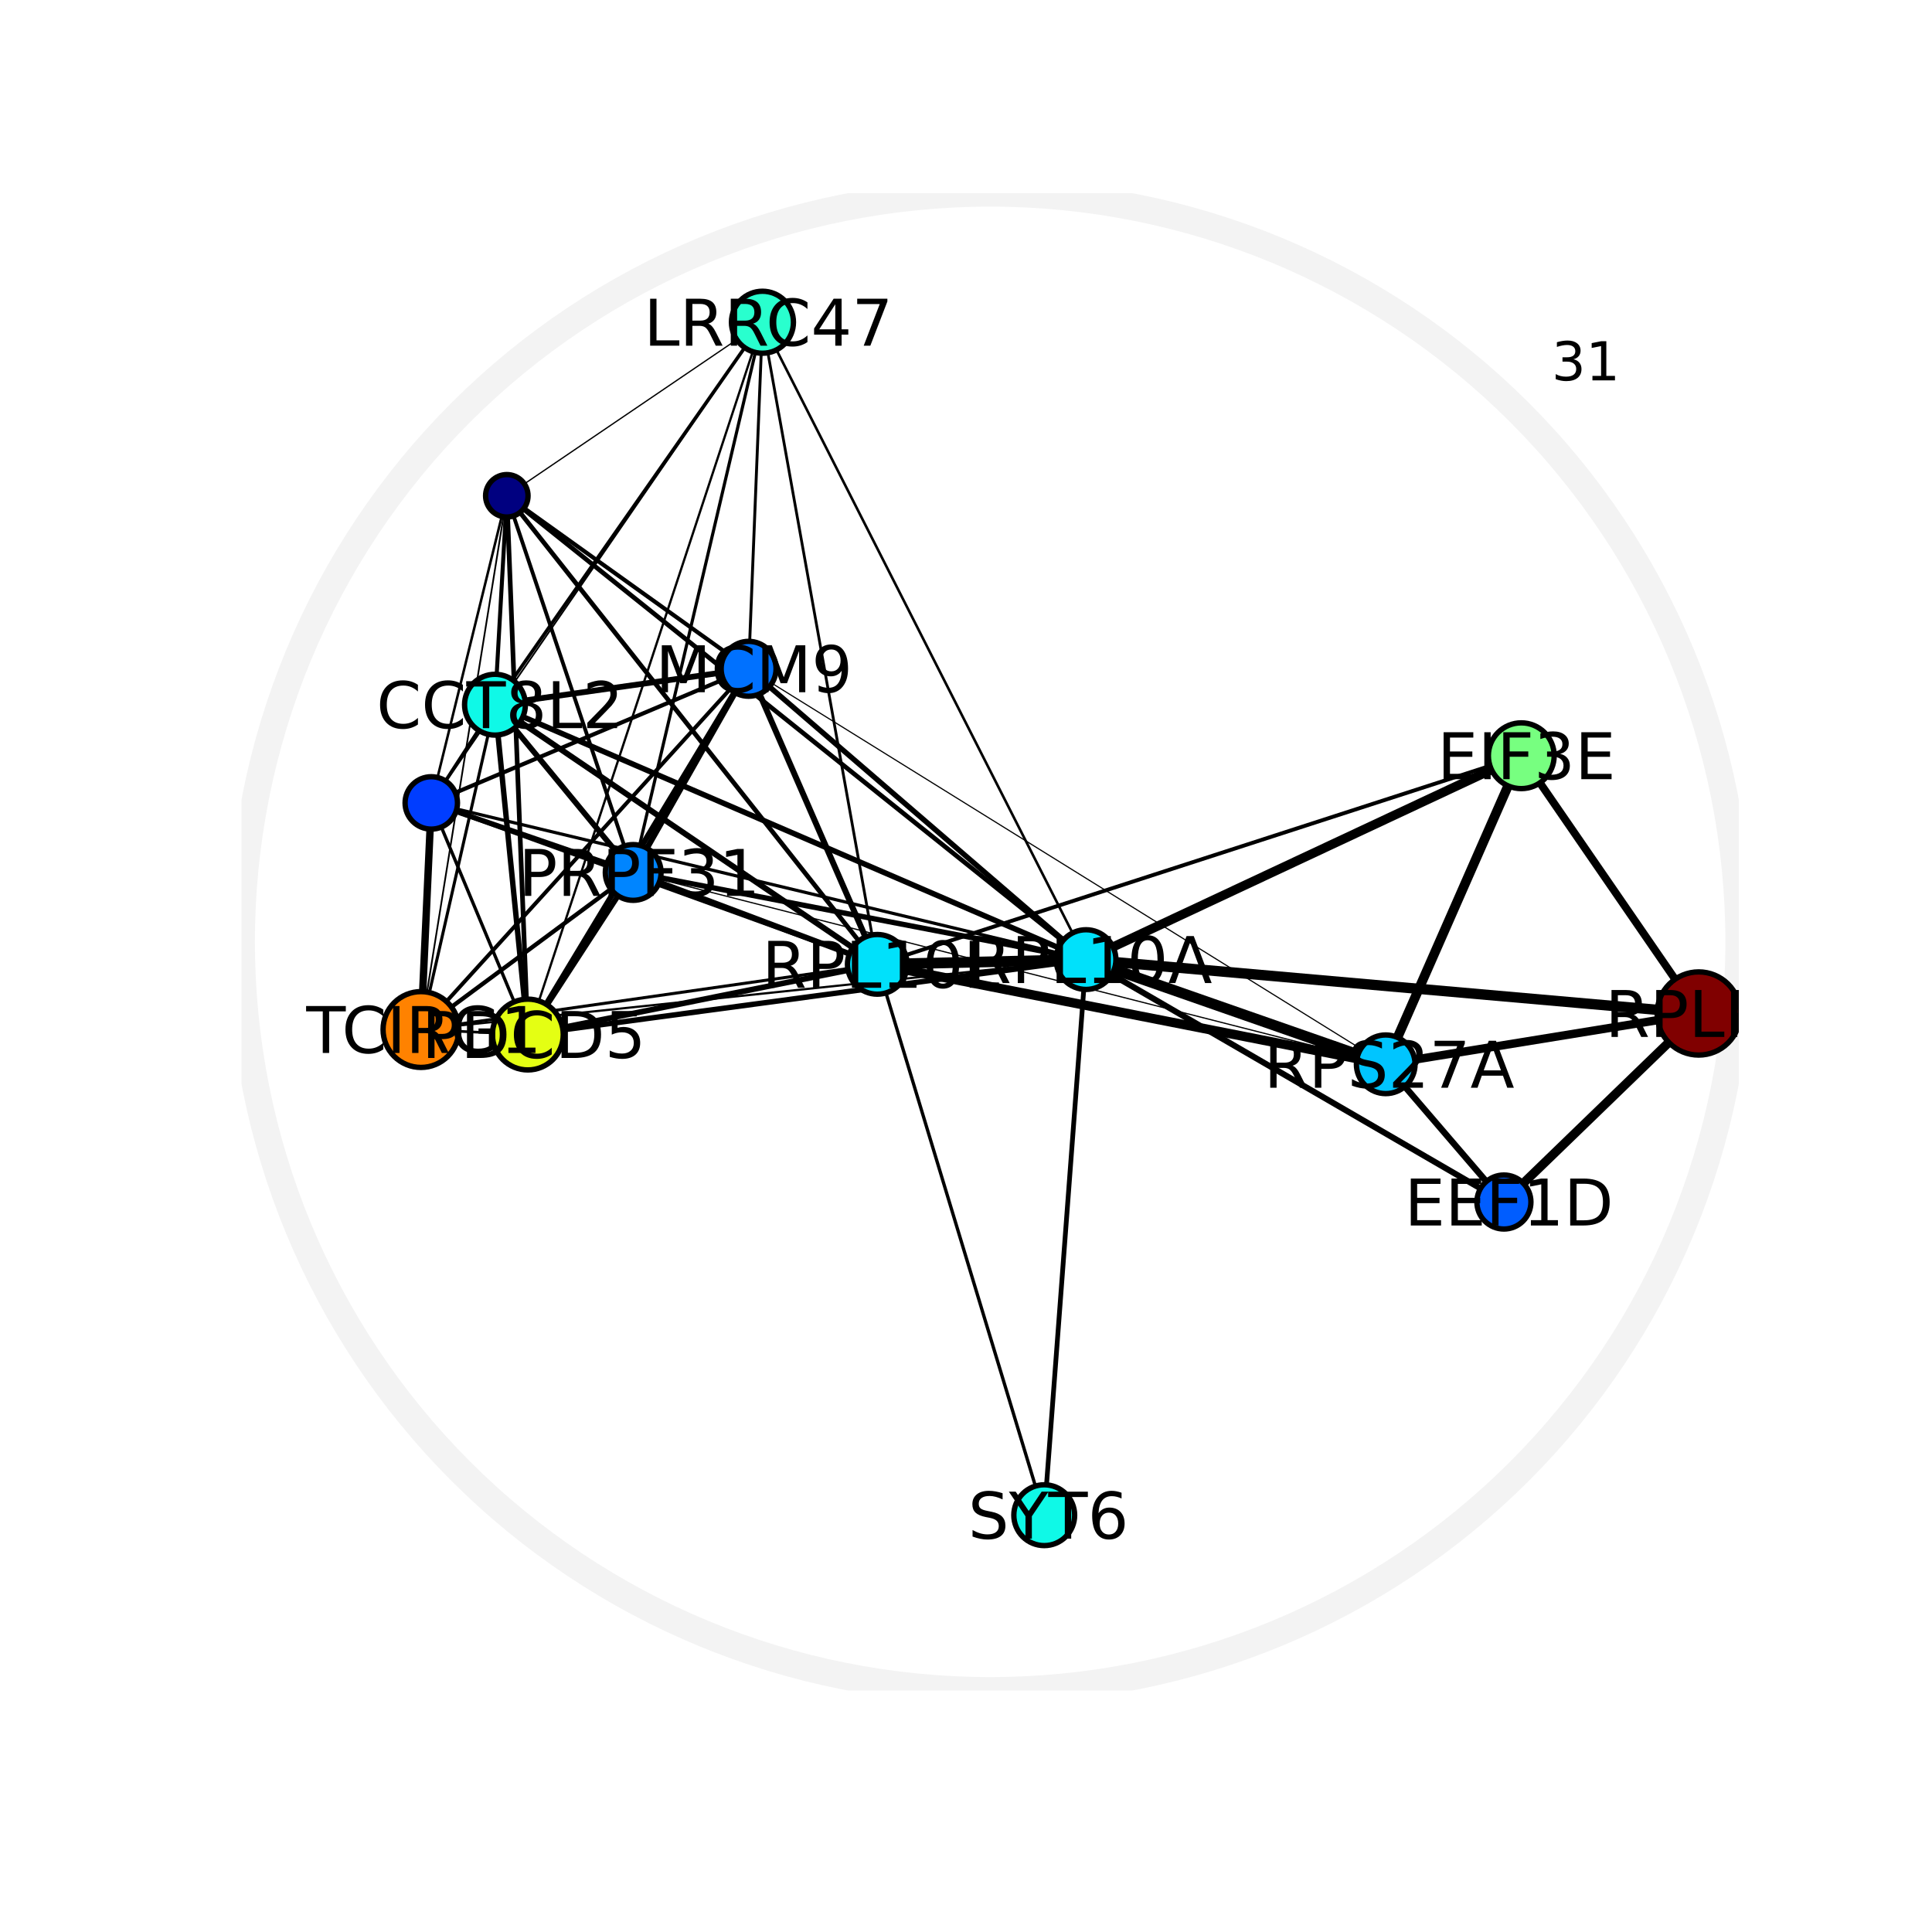<?xml version="1.0" encoding="utf-8" standalone="no"?>
<!DOCTYPE svg PUBLIC "-//W3C//DTD SVG 1.1//EN"
  "http://www.w3.org/Graphics/SVG/1.1/DTD/svg11.dtd">
<!-- Created with matplotlib (http://matplotlib.sourceforge.net/) -->
<svg height="360pt" version="1.1" viewBox="0 0 360 360" width="360pt" xmlns="http://www.w3.org/2000/svg" xmlns:xlink="http://www.w3.org/1999/xlink">
 <defs>
  <style type="text/css">
*{stroke-linecap:square;stroke-linejoin:round;}
  </style>
 </defs>
 <g id="figure_1">
  <g id="patch_1">
   <path d="
M0 360
L360 360
L360 0
L0 0
z
" style="fill:#ffffff;"/>
  </g>
  <g id="axes_1">
   <g id="LineCollection_1">
    <defs>
     <path d="
M80.362 -210.388
L117.986 -197.43" id="C0_0_2db6c108e7"/>
     <path d="
M80.362 -210.388
L92.232 -228.69" id="C0_1_57b146b72f"/>
     <path d="
M80.362 -210.388
L78.443 -168.163" id="C0_2_cecac0368a"/>
     <path d="
M80.362 -210.388
L202.365 -181.194" id="C0_3_444e69680a"/>
     <path d="
M80.362 -210.388
L142.071 -299.955" id="C0_4_b675ecf749"/>
     <path d="
M80.362 -210.388
L163.474 -180.309" id="C0_5_ac5ae25af0"/>
     <path d="
M80.362 -210.388
L94.438 -267.616" id="C0_6_2fdc35487c"/>
     <path d="
M80.362 -210.388
L98.356 -167.228" id="C0_7_e6ab36505c"/>
     <path d="
M80.362 -210.388
L139.492 -235.379" id="C0_8_d0cf8ded57"/>
     <path d="
M316.527 -171.152
L280.232 -136.021" id="C0_9_454a88bfb4"/>
     <path d="
M316.527 -171.152
L258.21 -161.685" id="C0_a_b4489d7050"/>
     <path d="
M316.527 -171.152
L202.365 -181.194" id="C0_b_1ba12b7564"/>
     <path d="
M316.527 -171.152
L283.469 -219.179" id="C0_c_8a3b245056"/>
     <path d="
M117.986 -197.43
L258.21 -161.685" id="C0_d_bd4fa7767a"/>
     <path d="
M117.986 -197.43
L92.232 -228.69" id="C0_e_5d5b4674c3"/>
     <path d="
M117.986 -197.43
L78.443 -168.163" id="C0_f_c19b543136"/>
     <path d="
M117.986 -197.43
L202.365 -181.194" id="C0_10_227e90dbae"/>
     <path d="
M117.986 -197.43
L142.071 -299.955" id="C0_11_f952a776db"/>
     <path d="
M117.986 -197.43
L163.474 -180.309" id="C0_12_4b7fdb8107"/>
     <path d="
M117.986 -197.43
L94.438 -267.616" id="C0_13_8f27317d61"/>
     <path d="
M117.986 -197.43
L98.356 -167.228" id="C0_14_c3faade50c"/>
     <path d="
M117.986 -197.43
L139.492 -235.379" id="C0_15_a0ca822167"/>
     <path d="
M258.21 -161.685
L280.232 -136.021" id="C0_16_b312b8b23f"/>
     <path d="
M258.21 -161.685
L283.469 -219.179" id="C0_17_0106cd039c"/>
     <path d="
M258.21 -161.685
L202.365 -181.194" id="C0_18_6b32c80626"/>
     <path d="
M258.21 -161.685
L163.474 -180.309" id="C0_19_05078a2492"/>
     <path d="
M258.21 -161.685
L139.492 -235.379" id="C0_1a_52c19e82ad"/>
     <path d="
M283.469 -219.179
L163.474 -180.309" id="C0_1b_37535c2e76"/>
     <path d="
M283.469 -219.179
L202.365 -181.194" id="C0_1c_a30f194e7e"/>
     <path d="
M92.232 -228.69
L78.443 -168.163" id="C0_1d_9724f85dbe"/>
     <path d="
M92.232 -228.69
L202.365 -181.194" id="C0_1e_98c1aca388"/>
     <path d="
M92.232 -228.69
L142.071 -299.955" id="C0_1f_b9ce9e67f9"/>
     <path d="
M92.232 -228.69
L163.474 -180.309" id="C0_20_56abe4e41e"/>
     <path d="
M92.232 -228.69
L94.438 -267.616" id="C0_21_02d98dd974"/>
     <path d="
M92.232 -228.69
L98.356 -167.228" id="C0_22_8fc668f17d"/>
     <path d="
M92.232 -228.69
L139.492 -235.379" id="C0_23_2b478980d4"/>
     <path d="
M78.443 -168.163
L202.365 -181.194" id="C0_24_b20a44610f"/>
     <path d="
M78.443 -168.163
L163.474 -180.309" id="C0_25_e4ed36966b"/>
     <path d="
M78.443 -168.163
L94.438 -267.616" id="C0_26_cef902e268"/>
     <path d="
M78.443 -168.163
L98.356 -167.228" id="C0_27_714a3ed50e"/>
     <path d="
M78.443 -168.163
L139.492 -235.379" id="C0_28_97000d4da7"/>
     <path d="
M202.365 -181.194
L280.232 -136.021" id="C0_29_471484b16b"/>
     <path d="
M202.365 -181.194
L194.578 -77.667" id="C0_2a_901ece04ac"/>
     <path d="
M202.365 -181.194
L142.071 -299.955" id="C0_2b_d65facb118"/>
     <path d="
M202.365 -181.194
L163.474 -180.309" id="C0_2c_f99c461c31"/>
     <path d="
M202.365 -181.194
L94.438 -267.616" id="C0_2d_cdb8b199ea"/>
     <path d="
M202.365 -181.194
L98.356 -167.228" id="C0_2e_07ea81fe3e"/>
     <path d="
M202.365 -181.194
L139.492 -235.379" id="C0_2f_089a838d48"/>
     <path d="
M194.578 -77.667
L163.474 -180.309" id="C0_30_908b596d58"/>
     <path d="
M142.071 -299.955
L163.474 -180.309" id="C0_31_3d6e943c7d"/>
     <path d="
M142.071 -299.955
L94.438 -267.616" id="C0_32_e08df7510a"/>
     <path d="
M142.071 -299.955
L98.356 -167.228" id="C0_33_564c412db6"/>
     <path d="
M142.071 -299.955
L139.492 -235.379" id="C0_34_534077234f"/>
     <path d="
M163.474 -180.309
L94.438 -267.616" id="C0_35_1ee672592f"/>
     <path d="
M163.474 -180.309
L98.356 -167.228" id="C0_36_3d437c6422"/>
     <path d="
M163.474 -180.309
L139.492 -235.379" id="C0_37_c44647ccd3"/>
     <path d="
M94.438 -267.616
L98.356 -167.228" id="C0_38_35ca4f7bc9"/>
     <path d="
M94.438 -267.616
L139.492 -235.379" id="C0_39_42d33025fa"/>
     <path d="
M98.356 -167.228
L139.492 -235.379" id="C0_3a_6c5370880c"/>
    </defs>
    <g clip-path="url(#pd0c2820aef)">
     <use style="fill:none;opacity:0.2;stroke:#000000;stroke-linecap:butt;stroke-width:0.958;" x="0" xlink:href="#C0_0_2db6c108e7" y="360.0"/>
    </g>
    <g clip-path="url(#pd0c2820aef)">
     <use style="fill:none;opacity:0.2;stroke:#000000;stroke-linecap:butt;stroke-width:0.638;" x="0" xlink:href="#C0_1_57b146b72f" y="360.0"/>
    </g>
    <g clip-path="url(#pd0c2820aef)">
     <use style="fill:none;opacity:0.2;stroke:#000000;stroke-linecap:butt;stroke-width:1.377;" x="0" xlink:href="#C0_2_cecac0368a" y="360.0"/>
    </g>
    <g clip-path="url(#pd0c2820aef)">
     <use style="fill:none;opacity:0.2;stroke:#000000;stroke-linecap:butt;stroke-width:0.592;" x="0" xlink:href="#C0_3_444e69680a" y="360.0"/>
    </g>
    <g clip-path="url(#pd0c2820aef)">
     <use style="fill:none;opacity:0.2;stroke:#000000;stroke-linecap:butt;stroke-width:0.31;" x="0" xlink:href="#C0_4_b675ecf749" y="360.0"/>
    </g>
    <g clip-path="url(#pd0c2820aef)">
     <use style="fill:none;opacity:0.2;stroke:#000000;stroke-linecap:butt;stroke-width:0.635;" x="0" xlink:href="#C0_5_ac5ae25af0" y="360.0"/>
    </g>
    <g clip-path="url(#pd0c2820aef)">
     <use style="fill:none;opacity:0.2;stroke:#000000;stroke-linecap:butt;stroke-width:0.468;" x="0" xlink:href="#C0_6_2fdc35487c" y="360.0"/>
    </g>
    <g clip-path="url(#pd0c2820aef)">
     <use style="fill:none;opacity:0.2;stroke:#000000;stroke-linecap:butt;stroke-width:0.61;" x="0" xlink:href="#C0_7_e6ab36505c" y="360.0"/>
    </g>
    <g clip-path="url(#pd0c2820aef)">
     <use style="fill:none;opacity:0.2;stroke:#000000;stroke-linecap:butt;stroke-width:0.764;" x="0" xlink:href="#C0_8_d0cf8ded57" y="360.0"/>
    </g>
    <g clip-path="url(#pd0c2820aef)">
     <use style="fill:none;opacity:0.2;stroke:#000000;stroke-linecap:butt;stroke-width:1.682;" x="0" xlink:href="#C0_9_454a88bfb4" y="360.0"/>
    </g>
    <g clip-path="url(#pd0c2820aef)">
     <use style="fill:none;opacity:0.2;stroke:#000000;stroke-linecap:butt;stroke-width:1.555;" x="0" xlink:href="#C0_a_b4489d7050" y="360.0"/>
    </g>
    <g clip-path="url(#pd0c2820aef)">
     <use style="fill:none;opacity:0.2;stroke:#000000;stroke-linecap:butt;stroke-width:1.926;" x="0" xlink:href="#C0_b_1ba12b7564" y="360.0"/>
    </g>
    <g clip-path="url(#pd0c2820aef)">
     <use style="fill:none;opacity:0.2;stroke:#000000;stroke-linecap:butt;stroke-width:1.445;" x="0" xlink:href="#C0_c_8a3b245056" y="360.0"/>
    </g>
    <g clip-path="url(#pd0c2820aef)">
     <use style="fill:none;opacity:0.2;stroke:#000000;stroke-linecap:butt;stroke-width:0.227;" x="0" xlink:href="#C0_d_bd4fa7767a" y="360.0"/>
    </g>
    <g clip-path="url(#pd0c2820aef)">
     <use style="fill:none;opacity:0.2;stroke:#000000;stroke-linecap:butt;stroke-width:1.048;" x="0" xlink:href="#C0_e_5d5b4674c3" y="360.0"/>
    </g>
    <g clip-path="url(#pd0c2820aef)">
     <use style="fill:none;opacity:0.2;stroke:#000000;stroke-linecap:butt;stroke-width:0.797;" x="0" xlink:href="#C0_f_c19b543136" y="360.0"/>
    </g>
    <g clip-path="url(#pd0c2820aef)">
     <use style="fill:none;opacity:0.2;stroke:#000000;stroke-linecap:butt;stroke-width:0.985;" x="0" xlink:href="#C0_10_227e90dbae" y="360.0"/>
    </g>
    <g clip-path="url(#pd0c2820aef)">
     <use style="fill:none;opacity:0.2;stroke:#000000;stroke-linecap:butt;stroke-width:0.589;" x="0" xlink:href="#C0_11_f952a776db" y="360.0"/>
    </g>
    <g clip-path="url(#pd0c2820aef)">
     <use style="fill:none;opacity:0.2;stroke:#000000;stroke-linecap:butt;stroke-width:1.055;" x="0" xlink:href="#C0_12_4b7fdb8107" y="360.0"/>
    </g>
    <g clip-path="url(#pd0c2820aef)">
     <use style="fill:none;opacity:0.2;stroke:#000000;stroke-linecap:butt;stroke-width:0.702;" x="0" xlink:href="#C0_13_8f27317d61" y="360.0"/>
    </g>
    <g clip-path="url(#pd0c2820aef)">
     <use style="fill:none;opacity:0.2;stroke:#000000;stroke-linecap:butt;stroke-width:1.011;" x="0" xlink:href="#C0_14_c3faade50c" y="360.0"/>
    </g>
    <g clip-path="url(#pd0c2820aef)">
     <use style="fill:none;opacity:0.2;stroke:#000000;stroke-linecap:butt;stroke-width:1.078;" x="0" xlink:href="#C0_15_a0ca822167" y="360.0"/>
    </g>
    <g clip-path="url(#pd0c2820aef)">
     <use style="fill:none;opacity:0.2;stroke:#000000;stroke-linecap:butt;stroke-width:1.187;" x="0" xlink:href="#C0_16_b312b8b23f" y="360.0"/>
    </g>
    <g clip-path="url(#pd0c2820aef)">
     <use style="fill:none;opacity:0.2;stroke:#000000;stroke-linecap:butt;stroke-width:1.773;" x="0" xlink:href="#C0_17_0106cd039c" y="360.0"/>
    </g>
    <g clip-path="url(#pd0c2820aef)">
     <use style="fill:none;opacity:0.2;stroke:#000000;stroke-linecap:butt;stroke-width:1.972;" x="0" xlink:href="#C0_18_6b32c80626" y="360.0"/>
    </g>
    <g clip-path="url(#pd0c2820aef)">
     <use style="fill:none;opacity:0.2;stroke:#000000;stroke-linecap:butt;stroke-width:1.743;" x="0" xlink:href="#C0_19_05078a2492" y="360.0"/>
    </g>
    <g clip-path="url(#pd0c2820aef)">
     <use style="fill:none;opacity:0.2;stroke:#000000;stroke-linecap:butt;stroke-width:0.215;" x="0" xlink:href="#C0_1a_52c19e82ad" y="360.0"/>
    </g>
    <g clip-path="url(#pd0c2820aef)">
     <use style="fill:none;opacity:0.2;stroke:#000000;stroke-linecap:butt;stroke-width:0.724;" x="0" xlink:href="#C0_1b_37535c2e76" y="360.0"/>
    </g>
    <g clip-path="url(#pd0c2820aef)">
     <use style="fill:none;opacity:0.2;stroke:#000000;stroke-linecap:butt;stroke-width:1.705;" x="0" xlink:href="#C0_1c_a30f194e7e" y="360.0"/>
    </g>
    <g clip-path="url(#pd0c2820aef)">
     <use style="fill:none;opacity:0.2;stroke:#000000;stroke-linecap:butt;stroke-width:0.566;" x="0" xlink:href="#C0_1d_9724f85dbe" y="360.0"/>
    </g>
    <g clip-path="url(#pd0c2820aef)">
     <use style="fill:none;opacity:0.2;stroke:#000000;stroke-linecap:butt;stroke-width:1.029;" x="0" xlink:href="#C0_1e_98c1aca388" y="360.0"/>
    </g>
    <g clip-path="url(#pd0c2820aef)">
     <use style="fill:none;opacity:0.2;stroke:#000000;stroke-linecap:butt;stroke-width:0.651;" x="0" xlink:href="#C0_1f_b9ce9e67f9" y="360.0"/>
    </g>
    <g clip-path="url(#pd0c2820aef)">
     <use style="fill:none;opacity:0.2;stroke:#000000;stroke-linecap:butt;stroke-width:1.069;" x="0" xlink:href="#C0_20_56abe4e41e" y="360.0"/>
    </g>
    <g clip-path="url(#pd0c2820aef)">
     <use style="fill:none;opacity:0.2;stroke:#000000;stroke-linecap:butt;stroke-width:0.749;" x="0" xlink:href="#C0_21_02d98dd974" y="360.0"/>
    </g>
    <g clip-path="url(#pd0c2820aef)">
     <use style="fill:none;opacity:0.2;stroke:#000000;stroke-linecap:butt;stroke-width:1.009;" x="0" xlink:href="#C0_22_8fc668f17d" y="360.0"/>
    </g>
    <g clip-path="url(#pd0c2820aef)">
     <use style="fill:none;opacity:0.2;stroke:#000000;stroke-linecap:butt;stroke-width:1.078;" x="0" xlink:href="#C0_23_2b478980d4" y="360.0"/>
    </g>
    <g clip-path="url(#pd0c2820aef)">
     <use style="fill:none;opacity:0.2;stroke:#000000;stroke-linecap:butt;stroke-width:0.405;" x="0" xlink:href="#C0_24_b20a44610f" y="360.0"/>
    </g>
    <g clip-path="url(#pd0c2820aef)">
     <use style="fill:none;opacity:0.2;stroke:#000000;stroke-linecap:butt;stroke-width:0.563;" x="0" xlink:href="#C0_25_e4ed36966b" y="360.0"/>
    </g>
    <g clip-path="url(#pd0c2820aef)">
     <use style="fill:none;opacity:0.2;stroke:#000000;stroke-linecap:butt;stroke-width:0.317;" x="0" xlink:href="#C0_26_cef902e268" y="360.0"/>
    </g>
    <g clip-path="url(#pd0c2820aef)">
     <use style="fill:none;opacity:0.2;stroke:#000000;stroke-linecap:butt;stroke-width:0.5;" x="0" xlink:href="#C0_27_714a3ed50e" y="360.0"/>
    </g>
    <g clip-path="url(#pd0c2820aef)">
     <use style="fill:none;opacity:0.2;stroke:#000000;stroke-linecap:butt;stroke-width:0.727;" x="0" xlink:href="#C0_28_97000d4da7" y="360.0"/>
    </g>
    <g clip-path="url(#pd0c2820aef)">
     <use style="fill:none;opacity:0.2;stroke:#000000;stroke-linecap:butt;stroke-width:1.115;" x="0" xlink:href="#C0_29_471484b16b" y="360.0"/>
    </g>
    <g clip-path="url(#pd0c2820aef)">
     <use style="fill:none;opacity:0.2;stroke:#000000;stroke-linecap:butt;stroke-width:0.884;" x="0" xlink:href="#C0_2a_901ece04ac" y="360.0"/>
    </g>
    <g clip-path="url(#pd0c2820aef)">
     <use style="fill:none;opacity:0.2;stroke:#000000;stroke-linecap:butt;stroke-width:0.474;" x="0" xlink:href="#C0_2b_d65facb118" y="360.0"/>
    </g>
    <g clip-path="url(#pd0c2820aef)">
     <use style="fill:none;opacity:0.2;stroke:#000000;stroke-linecap:butt;stroke-width:2.0;" x="0" xlink:href="#C0_2c_f99c461c31" y="360.0"/>
    </g>
    <g clip-path="url(#pd0c2820aef)">
     <use style="fill:none;opacity:0.2;stroke:#000000;stroke-linecap:butt;stroke-width:0.858;" x="0" xlink:href="#C0_2d_cdb8b199ea" y="360.0"/>
    </g>
    <g clip-path="url(#pd0c2820aef)">
     <use style="fill:none;opacity:0.2;stroke:#000000;stroke-linecap:butt;stroke-width:1.002;" x="0" xlink:href="#C0_2e_07ea81fe3e" y="360.0"/>
    </g>
    <g clip-path="url(#pd0c2820aef)">
     <use style="fill:none;opacity:0.2;stroke:#000000;stroke-linecap:butt;stroke-width:0.991;" x="0" xlink:href="#C0_2f_089a838d48" y="360.0"/>
    </g>
    <g clip-path="url(#pd0c2820aef)">
     <use style="fill:none;opacity:0.2;stroke:#000000;stroke-linecap:butt;stroke-width:0.62;" x="0" xlink:href="#C0_30_908b596d58" y="360.0"/>
    </g>
    <g clip-path="url(#pd0c2820aef)">
     <use style="fill:none;opacity:0.2;stroke:#000000;stroke-linecap:butt;stroke-width:0.517;" x="0" xlink:href="#C0_31_3d6e943c7d" y="360.0"/>
    </g>
    <g clip-path="url(#pd0c2820aef)">
     <use style="fill:none;opacity:0.2;stroke:#000000;stroke-linecap:butt;stroke-width:0.242;" x="0" xlink:href="#C0_32_e08df7510a" y="360.0"/>
    </g>
    <g clip-path="url(#pd0c2820aef)">
     <use style="fill:none;opacity:0.2;stroke:#000000;stroke-linecap:butt;stroke-width:0.423;" x="0" xlink:href="#C0_33_564c412db6" y="360.0"/>
    </g>
    <g clip-path="url(#pd0c2820aef)">
     <use style="fill:none;opacity:0.2;stroke:#000000;stroke-linecap:butt;stroke-width:0.543;" x="0" xlink:href="#C0_34_534077234f" y="360.0"/>
    </g>
    <g clip-path="url(#pd0c2820aef)">
     <use style="fill:none;opacity:0.2;stroke:#000000;stroke-linecap:butt;stroke-width:0.858;" x="0" xlink:href="#C0_35_1ee672592f" y="360.0"/>
    </g>
    <g clip-path="url(#pd0c2820aef)">
     <use style="fill:none;opacity:0.2;stroke:#000000;stroke-linecap:butt;stroke-width:1.042;" x="0" xlink:href="#C0_36_3d437c6422" y="360.0"/>
    </g>
    <g clip-path="url(#pd0c2820aef)">
     <use style="fill:none;opacity:0.2;stroke:#000000;stroke-linecap:butt;stroke-width:1.103;" x="0" xlink:href="#C0_37_c44647ccd3" y="360.0"/>
    </g>
    <g clip-path="url(#pd0c2820aef)">
     <use style="fill:none;opacity:0.2;stroke:#000000;stroke-linecap:butt;stroke-width:0.87;" x="0" xlink:href="#C0_38_35ca4f7bc9" y="360.0"/>
    </g>
    <g clip-path="url(#pd0c2820aef)">
     <use style="fill:none;opacity:0.2;stroke:#000000;stroke-linecap:butt;stroke-width:0.77;" x="0" xlink:href="#C0_39_42d33025fa" y="360.0"/>
    </g>
    <g clip-path="url(#pd0c2820aef)">
     <use style="fill:none;opacity:0.2;stroke:#000000;stroke-linecap:butt;stroke-width:1.052;" x="0" xlink:href="#C0_3a_6c5370880c" y="360.0"/>
    </g>
   </g>
   <g id="patch_2">
    <path clip-path="url(#pd0c2820aef)" d="
M184.5 315
C221.496 315 256.981 300.301 283.141 274.141
C309.301 247.981 324 212.496 324 175.5
C324 138.504 309.301 103.019 283.141 76.859
C256.981 50.699 221.496 36 184.5 36
C147.504 36 112.019 50.699 85.859 76.859
C59.699 103.019 45 138.504 45 175.5
C45 212.496 59.699 247.981 85.859 274.141
C112.019 300.301 147.504 315 184.5 315
z
" style="fill:none;opacity:0.05;stroke:#000000;stroke-width:5;"/>
   </g>
   <g id="PathCollection_1">
    <defs>
     <path d="
M0 4.882
C1.295 4.882 2.537 4.368 3.452 3.452
C4.368 2.537 4.882 1.295 4.882 0
C4.882 -1.295 4.368 -2.537 3.452 -3.452
C2.537 -4.368 1.295 -4.882 0 -4.882
C-1.295 -4.882 -2.537 -4.368 -3.452 -3.452
C-4.368 -2.537 -4.882 -1.295 -4.882 0
C-4.882 1.295 -4.368 2.537 -3.452 3.452
C-2.537 4.368 -1.295 4.882 0 4.882
z
" id="C1_0_59877a6b2f"/>
     <path d="
M0 7.751
C2.056 7.751 4.028 6.935 5.481 5.481
C6.935 4.028 7.751 2.056 7.751 0
C7.751 -2.056 6.935 -4.028 5.481 -5.481
C4.028 -6.935 2.056 -7.751 0 -7.751
C-2.056 -7.751 -4.028 -6.935 -5.481 -5.481
C-6.935 -4.028 -7.751 -2.056 -7.751 0
C-7.751 2.056 -6.935 4.028 -5.481 5.481
C-4.028 6.935 -2.056 7.751 0 7.751
z
" id="C1_1_c158fc0f95"/>
     <path d="
M0 5.196
C1.378 5.196 2.7 4.648 3.674 3.674
C4.648 2.7 5.196 1.378 5.196 0
C5.196 -1.378 4.648 -2.7 3.674 -3.674
C2.7 -4.648 1.378 -5.196 0 -5.196
C-1.378 -5.196 -2.7 -4.648 -3.674 -3.674
C-4.648 -2.7 -5.196 -1.378 -5.196 0
C-5.196 1.378 -4.648 2.7 -3.674 3.674
C-2.7 4.648 -1.378 5.196 0 5.196
z
" id="C1_2_3a5d36ec90"/>
     <path d="
M0 5.465
C1.449 5.465 2.839 4.889 3.864 3.864
C4.889 2.839 5.465 1.449 5.465 0
C5.465 -1.449 4.889 -2.839 3.864 -3.864
C2.839 -4.889 1.449 -5.465 0 -5.465
C-1.449 -5.465 -2.839 -4.889 -3.864 -3.864
C-4.889 -2.839 -5.465 -1.449 -5.465 0
C-5.465 1.449 -4.889 2.839 -3.864 3.864
C-2.839 4.889 -1.449 5.465 0 5.465
z
" id="C1_3_7019309b6f"/>
     <path d="
M0 6.129
C1.625 6.129 3.184 5.483 4.334 4.334
C5.483 3.184 6.129 1.625 6.129 0
C6.129 -1.625 5.483 -3.184 4.334 -4.334
C3.184 -5.483 1.625 -6.129 0 -6.129
C-1.625 -6.129 -3.184 -5.483 -4.334 -4.334
C-5.483 -3.184 -6.129 -1.625 -6.129 0
C-6.129 1.625 -5.483 3.184 -4.334 4.334
C-3.184 5.483 -1.625 6.129 0 6.129
z
" id="C1_4_9691aabd50"/>
     <path d="
M0 5.667
C1.503 5.667 2.945 5.07 4.007 4.007
C5.07 2.945 5.667 1.503 5.667 0
C5.667 -1.503 5.07 -2.945 4.007 -4.007
C2.945 -5.07 1.503 -5.667 0 -5.667
C-1.503 -5.667 -2.945 -5.07 -4.007 -4.007
C-5.07 -2.945 -5.667 -1.503 -5.667 0
C-5.667 1.503 -5.07 2.945 -4.007 4.007
C-2.945 5.07 -1.503 5.667 0 5.667
z
" id="C1_5_0d0886548b"/>
     <path d="
M0 7.064
C1.873 7.064 3.671 6.32 4.995 4.995
C6.32 3.671 7.064 1.873 7.064 0
C7.064 -1.873 6.32 -3.671 4.995 -4.995
C3.671 -6.32 1.873 -7.064 0 -7.064
C-1.873 -7.064 -3.671 -6.32 -4.995 -4.995
C-6.32 -3.671 -7.064 -1.873 -7.064 0
C-7.064 1.873 -6.32 3.671 -4.995 4.995
C-3.671 6.32 -1.873 7.064 0 7.064
z
" id="C1_6_f47fd9eb6e"/>
     <path d="
M0 5.563
C1.475 5.563 2.891 4.977 3.934 3.934
C4.977 2.891 5.563 1.475 5.563 0
C5.563 -1.475 4.977 -2.891 3.934 -3.934
C2.891 -4.977 1.475 -5.563 0 -5.563
C-1.475 -5.563 -2.891 -4.977 -3.934 -3.934
C-4.977 -2.891 -5.563 -1.475 -5.563 0
C-5.563 1.475 -4.977 2.891 -3.934 3.934
C-2.891 4.977 -1.475 5.563 0 5.563
z
" id="C1_7_3e1211a9f6"/>
     <path d="
M0 5.667
C1.503 5.667 2.945 5.07 4.007 4.007
C5.07 2.945 5.667 1.503 5.667 0
C5.667 -1.503 5.07 -2.945 4.007 -4.007
C2.945 -5.07 1.503 -5.667 0 -5.667
C-1.503 -5.667 -2.945 -5.07 -4.007 -4.007
C-5.07 -2.945 -5.667 -1.503 -5.667 0
C-5.667 1.503 -5.07 2.945 -4.007 4.007
C-2.945 5.07 -1.503 5.667 0 5.667
z
" id="C1_8_0d0886548b"/>
     <path d="
M0 5.777
C1.532 5.777 3.002 5.169 4.085 4.085
C5.169 3.002 5.777 1.532 5.777 0
C5.777 -1.532 5.169 -3.002 4.085 -4.085
C3.002 -5.169 1.532 -5.777 0 -5.777
C-1.532 -5.777 -3.002 -5.169 -4.085 -4.085
C-5.169 -3.002 -5.777 -1.532 -5.777 0
C-5.777 1.532 -5.169 3.002 -4.085 4.085
C-3.002 5.169 -1.532 5.777 0 5.777
z
" id="C1_9_e7d2cbe1a0"/>
     <path d="
M0 5.563
C1.475 5.563 2.891 4.977 3.934 3.934
C4.977 2.891 5.563 1.475 5.563 0
C5.563 -1.475 4.977 -2.891 3.934 -3.934
C2.891 -4.977 1.475 -5.563 0 -5.563
C-1.475 -5.563 -2.891 -4.977 -3.934 -3.934
C-4.977 -2.891 -5.563 -1.475 -5.563 0
C-5.563 1.475 -4.977 2.891 -3.934 3.934
C-2.891 4.977 -1.475 5.563 0 5.563
z
" id="C1_a_3e1211a9f6"/>
     <path d="
M0 3.956
C1.049 3.956 2.056 3.539 2.798 2.798
C3.539 2.056 3.956 1.049 3.956 0
C3.956 -1.049 3.539 -2.056 2.798 -2.798
C2.056 -3.539 1.049 -3.956 0 -3.956
C-1.049 -3.956 -2.056 -3.539 -2.798 -2.798
C-3.539 -2.056 -3.956 -1.049 -3.956 0
C-3.956 1.049 -3.539 2.056 -2.798 2.798
C-2.056 3.539 -1.049 3.956 0 3.956
z
" id="C1_b_e9eaa26173"/>
     <path d="
M0 6.597
C1.75 6.597 3.428 5.902 4.665 4.665
C5.902 3.428 6.597 1.75 6.597 0
C6.597 -1.75 5.902 -3.428 4.665 -4.665
C3.428 -5.902 1.75 -6.597 0 -6.597
C-1.75 -6.597 -3.428 -5.902 -4.665 -4.665
C-5.902 -3.428 -6.597 -1.75 -6.597 0
C-6.597 1.75 -5.902 3.428 -4.665 4.665
C-3.428 5.902 -1.75 6.597 0 6.597
z
" id="C1_c_c228245f4c"/>
     <path d="
M0 5.034
C1.335 5.034 2.615 4.503 3.559 3.559
C4.503 2.615 5.034 1.335 5.034 0
C5.034 -1.335 4.503 -2.615 3.559 -3.559
C2.615 -4.503 1.335 -5.034 0 -5.034
C-1.335 -5.034 -2.615 -4.503 -3.559 -3.559
C-4.503 -2.615 -5.034 -1.335 -5.034 0
C-5.034 1.335 -4.503 2.615 -3.559 3.559
C-2.615 4.503 -1.335 5.034 0 5.034
z
" id="C1_d_4eba4c4214"/>
     <path d="
M0 5.113
C1.356 5.113 2.657 4.574 3.616 3.616
C4.574 2.657 5.113 1.356 5.113 0
C5.113 -1.356 4.574 -2.657 3.616 -3.616
C2.657 -4.574 1.356 -5.113 0 -5.113
C-1.356 -5.113 -2.657 -4.574 -3.616 -3.616
C-4.574 -2.657 -5.113 -1.356 -5.113 0
C-5.113 1.356 -4.574 2.657 -3.616 3.616
C-2.657 4.574 -1.356 5.113 0 5.113
z
" id="C1_e_a8526cbbc1"/>
    </defs>
    <g clip-path="url(#pd0c2820aef)">
     <use style="fill:#003dff;opacity:0.5;stroke:#000000;stroke-linecap:butt;" x="80.362" xlink:href="#C1_0_59877a6b2f" y="149.612"/>
    </g>
    <g clip-path="url(#pd0c2820aef)">
     <use style="fill:#800000;opacity:0.5;stroke:#000000;stroke-linecap:butt;" x="316.527" xlink:href="#C1_1_c158fc0f95" y="188.848"/>
    </g>
    <g clip-path="url(#pd0c2820aef)">
     <use style="fill:#0085ff;opacity:0.5;stroke:#000000;stroke-linecap:butt;" x="117.986" xlink:href="#C1_2_3a5d36ec90" y="162.57"/>
    </g>
    <g clip-path="url(#pd0c2820aef)">
     <use style="fill:#00c5ff;opacity:0.5;stroke:#000000;stroke-linecap:butt;" x="258.21" xlink:href="#C1_3_7019309b6f" y="198.315"/>
    </g>
    <g clip-path="url(#pd0c2820aef)">
     <use style="fill:#77ff80;opacity:0.5;stroke:#000000;stroke-linecap:butt;" x="283.469" xlink:href="#C1_4_9691aabd50" y="140.821"/>
    </g>
    <g clip-path="url(#pd0c2820aef)">
     <use style="fill:#0ff9e7;opacity:0.5;stroke:#000000;stroke-linecap:butt;" x="92.232" xlink:href="#C1_5_0d0886548b" y="131.31"/>
    </g>
    <g clip-path="url(#pd0c2820aef)">
     <use style="fill:#ff8200;opacity:0.5;stroke:#000000;stroke-linecap:butt;" x="78.443" xlink:href="#C1_6_f47fd9eb6e" y="191.837"/>
    </g>
    <g clip-path="url(#pd0c2820aef)">
     <use style="fill:#00e1fb;opacity:0.5;stroke:#000000;stroke-linecap:butt;" x="202.365" xlink:href="#C1_7_3e1211a9f6" y="178.806"/>
    </g>
    <g clip-path="url(#pd0c2820aef)">
     <use style="fill:#0ff9e7;opacity:0.5;stroke:#000000;stroke-linecap:butt;" x="194.578" xlink:href="#C1_8_0d0886548b" y="282.333"/>
    </g>
    <g clip-path="url(#pd0c2820aef)">
     <use style="fill:#29ffce;opacity:0.5;stroke:#000000;stroke-linecap:butt;" x="142.071" xlink:href="#C1_9_e7d2cbe1a0" y="60.045"/>
    </g>
    <g clip-path="url(#pd0c2820aef)">
     <use style="fill:#00e1fb;opacity:0.5;stroke:#000000;stroke-linecap:butt;" x="163.474" xlink:href="#C1_a_3e1211a9f6" y="179.691"/>
    </g>
    <g clip-path="url(#pd0c2820aef)">
     <use style="fill:#000080;opacity:0.5;stroke:#000000;stroke-linecap:butt;" x="94.438" xlink:href="#C1_b_e9eaa26173" y="92.384"/>
    </g>
    <g clip-path="url(#pd0c2820aef)">
     <use style="fill:#e4ff13;opacity:0.5;stroke:#000000;stroke-linecap:butt;" x="98.356" xlink:href="#C1_c_c228245f4c" y="192.772"/>
    </g>
    <g clip-path="url(#pd0c2820aef)">
     <use style="fill:#005dff;opacity:0.5;stroke:#000000;stroke-linecap:butt;" x="280.232" xlink:href="#C1_d_4eba4c4214" y="223.979"/>
    </g>
    <g clip-path="url(#pd0c2820aef)">
     <use style="fill:#0071ff;opacity:0.5;stroke:#000000;stroke-linecap:butt;" x="139.492" xlink:href="#C1_e_a8526cbbc1" y="124.621"/>
    </g>
   </g>
   <g id="matplotlib.axis_1"/>
   <g id="matplotlib.axis_2"/>
   <g id="text_1">
    <g clip-path="url(#pd0c2820aef)">
     <!-- EEF1D -->
     <defs>
      <path d="
M19.672 64.797
L19.672 8.109
L31.594 8.109
Q46.688 8.109 53.688 14.938
Q60.688 21.781 60.688 36.531
Q60.688 51.172 53.688 57.984
Q46.688 64.797 31.594 64.797
z

M9.812 72.906
L30.078 72.906
Q51.266 72.906 61.172 64.094
Q71.094 55.281 71.094 36.531
Q71.094 17.672 61.125 8.828
Q51.172 0 30.078 0
L9.812 0
z
" id="BitstreamVeraSans-Roman-44"/>
      <path d="
M9.812 72.906
L51.703 72.906
L51.703 64.594
L19.672 64.594
L19.672 43.109
L48.578 43.109
L48.578 34.812
L19.672 34.812
L19.672 0
L9.812 0
z
" id="BitstreamVeraSans-Roman-46"/>
      <path d="
M9.812 72.906
L55.906 72.906
L55.906 64.594
L19.672 64.594
L19.672 43.016
L54.391 43.016
L54.391 34.719
L19.672 34.719
L19.672 8.297
L56.781 8.297
L56.781 0
L9.812 0
z
" id="BitstreamVeraSans-Roman-45"/>
      <path d="
M12.406 8.297
L28.516 8.297
L28.516 63.922
L10.984 60.406
L10.984 69.391
L28.422 72.906
L38.281 72.906
L38.281 8.297
L54.391 8.297
L54.391 0
L12.406 0
z
" id="BitstreamVeraSans-Roman-31"/>
     </defs>
     <g transform="translate(261.705 228.354)scale(0.12 -0.12)">
      <use xlink:href="#BitstreamVeraSans-Roman-45"/>
      <use x="63.184" xlink:href="#BitstreamVeraSans-Roman-45"/>
      <use x="126.367" xlink:href="#BitstreamVeraSans-Roman-46"/>
      <use x="183.887" xlink:href="#BitstreamVeraSans-Roman-31"/>
      <use x="247.51" xlink:href="#BitstreamVeraSans-Roman-44"/>
     </g>
    </g>
   </g>
   <g id="text_2">
    <g clip-path="url(#pd0c2820aef)">
     <!-- RPS27A -->
     <defs>
      <path d="
M19.188 8.297
L53.609 8.297
L53.609 0
L7.328 0
L7.328 8.297
Q12.938 14.109 22.625 23.891
Q32.328 33.688 34.812 36.531
Q39.547 41.844 41.422 45.531
Q43.312 49.219 43.312 52.781
Q43.312 58.594 39.234 62.25
Q35.156 65.922 28.609 65.922
Q23.969 65.922 18.812 64.312
Q13.672 62.703 7.812 59.422
L7.812 69.391
Q13.766 71.781 18.938 73
Q24.125 74.219 28.422 74.219
Q39.75 74.219 46.484 68.547
Q53.219 62.891 53.219 53.422
Q53.219 48.922 51.531 44.891
Q49.859 40.875 45.406 35.406
Q44.188 33.984 37.641 27.219
Q31.109 20.453 19.188 8.297" id="BitstreamVeraSans-Roman-32"/>
      <path d="
M8.203 72.906
L55.078 72.906
L55.078 68.703
L28.609 0
L18.312 0
L43.219 64.594
L8.203 64.594
z
" id="BitstreamVeraSans-Roman-37"/>
      <path d="
M19.672 64.797
L19.672 37.406
L32.078 37.406
Q38.969 37.406 42.719 40.969
Q46.484 44.531 46.484 51.125
Q46.484 57.672 42.719 61.234
Q38.969 64.797 32.078 64.797
z

M9.812 72.906
L32.078 72.906
Q44.344 72.906 50.609 67.359
Q56.891 61.812 56.891 51.125
Q56.891 40.328 50.609 34.812
Q44.344 29.297 32.078 29.297
L19.672 29.297
L19.672 0
L9.812 0
z
" id="BitstreamVeraSans-Roman-50"/>
      <path d="
M44.391 34.188
Q47.562 33.109 50.562 29.594
Q53.562 26.078 56.594 19.922
L66.609 0
L56 0
L46.688 18.703
Q43.062 26.031 39.672 28.422
Q36.281 30.812 30.422 30.812
L19.672 30.812
L19.672 0
L9.812 0
L9.812 72.906
L32.078 72.906
Q44.578 72.906 50.734 67.672
Q56.891 62.453 56.891 51.906
Q56.891 45.016 53.688 40.469
Q50.484 35.938 44.391 34.188
M19.672 64.797
L19.672 38.922
L32.078 38.922
Q39.203 38.922 42.844 42.219
Q46.484 45.516 46.484 51.906
Q46.484 58.297 42.844 61.547
Q39.203 64.797 32.078 64.797
z
" id="BitstreamVeraSans-Roman-52"/>
      <path d="
M53.516 70.516
L53.516 60.891
Q47.906 63.578 42.922 64.891
Q37.938 66.219 33.297 66.219
Q25.25 66.219 20.875 63.094
Q16.5 59.969 16.5 54.203
Q16.5 49.359 19.406 46.891
Q22.312 44.438 30.422 42.922
L36.375 41.703
Q47.406 39.594 52.656 34.297
Q57.906 29 57.906 20.125
Q57.906 9.516 50.797 4.047
Q43.703 -1.422 29.984 -1.422
Q24.812 -1.422 18.969 -0.25
Q13.141 0.922 6.891 3.219
L6.891 13.375
Q12.891 10.016 18.656 8.297
Q24.422 6.594 29.984 6.594
Q38.422 6.594 43.016 9.906
Q47.609 13.234 47.609 19.391
Q47.609 24.75 44.312 27.781
Q41.016 30.812 33.5 32.328
L27.484 33.5
Q16.453 35.688 11.516 40.375
Q6.594 45.062 6.594 53.422
Q6.594 63.094 13.406 68.656
Q20.219 74.219 32.172 74.219
Q37.312 74.219 42.625 73.281
Q47.953 72.359 53.516 70.516" id="BitstreamVeraSans-Roman-53"/>
      <path d="
M34.188 63.188
L20.797 26.906
L47.609 26.906
z

M28.609 72.906
L39.797 72.906
L67.578 0
L57.328 0
L50.688 18.703
L17.828 18.703
L11.188 0
L0.781 0
z
" id="BitstreamVeraSans-Roman-41"/>
     </defs>
     <g transform="translate(235.513 202.683)scale(0.12 -0.12)">
      <use xlink:href="#BitstreamVeraSans-Roman-52"/>
      <use x="69.482" xlink:href="#BitstreamVeraSans-Roman-50"/>
      <use x="129.785" xlink:href="#BitstreamVeraSans-Roman-53"/>
      <use x="193.262" xlink:href="#BitstreamVeraSans-Roman-32"/>
      <use x="256.885" xlink:href="#BitstreamVeraSans-Roman-37"/>
      <use x="320.508" xlink:href="#BitstreamVeraSans-Roman-41"/>
     </g>
    </g>
   </g>
   <g id="text_3">
    <g clip-path="url(#pd0c2820aef)">
     <!-- EIF3E -->
     <defs>
      <path d="
M40.578 39.312
Q47.656 37.797 51.625 33
Q55.609 28.219 55.609 21.188
Q55.609 10.406 48.188 4.484
Q40.766 -1.422 27.094 -1.422
Q22.516 -1.422 17.656 -0.516
Q12.797 0.391 7.625 2.203
L7.625 11.719
Q11.719 9.328 16.594 8.109
Q21.484 6.891 26.812 6.891
Q36.078 6.891 40.938 10.547
Q45.797 14.203 45.797 21.188
Q45.797 27.641 41.281 31.266
Q36.766 34.906 28.719 34.906
L20.219 34.906
L20.219 43.016
L29.109 43.016
Q36.375 43.016 40.234 45.922
Q44.094 48.828 44.094 54.297
Q44.094 59.906 40.109 62.906
Q36.141 65.922 28.719 65.922
Q24.656 65.922 20.016 65.031
Q15.375 64.156 9.812 62.312
L9.812 71.094
Q15.438 72.656 20.344 73.438
Q25.25 74.219 29.594 74.219
Q40.828 74.219 47.359 69.109
Q53.906 64.016 53.906 55.328
Q53.906 49.266 50.438 45.094
Q46.969 40.922 40.578 39.312" id="BitstreamVeraSans-Roman-33"/>
      <path d="
M9.812 72.906
L19.672 72.906
L19.672 0
L9.812 0
z
" id="BitstreamVeraSans-Roman-49"/>
     </defs>
     <g transform="translate(267.821 145.189)scale(0.12 -0.12)">
      <use xlink:href="#BitstreamVeraSans-Roman-45"/>
      <use x="63.184" xlink:href="#BitstreamVeraSans-Roman-49"/>
      <use x="92.676" xlink:href="#BitstreamVeraSans-Roman-46"/>
      <use x="150.195" xlink:href="#BitstreamVeraSans-Roman-33"/>
      <use x="213.818" xlink:href="#BitstreamVeraSans-Roman-45"/>
     </g>
    </g>
   </g>
   <g id="text_4">
    <g clip-path="url(#pd0c2820aef)">
     <!-- CCT8L2 -->
     <defs>
      <path d="
M9.812 72.906
L19.672 72.906
L19.672 8.297
L55.172 8.297
L55.172 0
L9.812 0
z
" id="BitstreamVeraSans-Roman-4c"/>
      <path d="
M-0.297 72.906
L61.375 72.906
L61.375 64.594
L35.5 64.594
L35.5 0
L25.594 0
L25.594 64.594
L-0.297 64.594
z
" id="BitstreamVeraSans-Roman-54"/>
      <path d="
M31.781 34.625
Q24.75 34.625 20.719 30.859
Q16.703 27.094 16.703 20.516
Q16.703 13.922 20.719 10.156
Q24.75 6.391 31.781 6.391
Q38.812 6.391 42.859 10.172
Q46.922 13.969 46.922 20.516
Q46.922 27.094 42.891 30.859
Q38.875 34.625 31.781 34.625
M21.922 38.812
Q15.578 40.375 12.031 44.719
Q8.5 49.078 8.5 55.328
Q8.5 64.062 14.719 69.141
Q20.953 74.219 31.781 74.219
Q42.672 74.219 48.875 69.141
Q55.078 64.062 55.078 55.328
Q55.078 49.078 51.531 44.719
Q48 40.375 41.703 38.812
Q48.828 37.156 52.797 32.312
Q56.781 27.484 56.781 20.516
Q56.781 9.906 50.312 4.234
Q43.844 -1.422 31.781 -1.422
Q19.734 -1.422 13.25 4.234
Q6.781 9.906 6.781 20.516
Q6.781 27.484 10.781 32.312
Q14.797 37.156 21.922 38.812
M18.312 54.391
Q18.312 48.734 21.844 45.562
Q25.391 42.391 31.781 42.391
Q38.141 42.391 41.719 45.562
Q45.312 48.734 45.312 54.391
Q45.312 60.062 41.719 63.234
Q38.141 66.406 31.781 66.406
Q25.391 66.406 21.844 63.234
Q18.312 60.062 18.312 54.391" id="BitstreamVeraSans-Roman-38"/>
      <path d="
M64.406 67.281
L64.406 56.891
Q59.422 61.531 53.781 63.812
Q48.141 66.109 41.797 66.109
Q29.297 66.109 22.656 58.469
Q16.016 50.828 16.016 36.375
Q16.016 21.969 22.656 14.328
Q29.297 6.688 41.797 6.688
Q48.141 6.688 53.781 8.984
Q59.422 11.281 64.406 15.922
L64.406 5.609
Q59.234 2.094 53.438 0.328
Q47.656 -1.422 41.219 -1.422
Q24.656 -1.422 15.125 8.703
Q5.609 18.844 5.609 36.375
Q5.609 53.953 15.125 64.078
Q24.656 74.219 41.219 74.219
Q47.75 74.219 53.531 72.484
Q59.328 70.75 64.406 67.281" id="BitstreamVeraSans-Roman-43"/>
     </defs>
     <g transform="translate(70.147 135.678)scale(0.12 -0.12)">
      <use xlink:href="#BitstreamVeraSans-Roman-43"/>
      <use x="69.824" xlink:href="#BitstreamVeraSans-Roman-43"/>
      <use x="139.648" xlink:href="#BitstreamVeraSans-Roman-54"/>
      <use x="200.732" xlink:href="#BitstreamVeraSans-Roman-38"/>
      <use x="264.355" xlink:href="#BitstreamVeraSans-Roman-4c"/>
      <use x="320.068" xlink:href="#BitstreamVeraSans-Roman-32"/>
     </g>
    </g>
   </g>
   <g id="text_5">
    <g clip-path="url(#pd0c2820aef)">
     <!-- TCIRG1 -->
     <defs>
      <path d="
M59.516 10.406
L59.516 29.984
L43.406 29.984
L43.406 38.094
L69.281 38.094
L69.281 6.781
Q63.578 2.734 56.688 0.656
Q49.812 -1.422 42 -1.422
Q24.906 -1.422 15.25 8.562
Q5.609 18.562 5.609 36.375
Q5.609 54.25 15.25 64.234
Q24.906 74.219 42 74.219
Q49.125 74.219 55.547 72.453
Q61.969 70.703 67.391 67.281
L67.391 56.781
Q61.922 61.422 55.766 63.766
Q49.609 66.109 42.828 66.109
Q29.438 66.109 22.719 58.641
Q16.016 51.172 16.016 36.375
Q16.016 21.625 22.719 14.156
Q29.438 6.688 42.828 6.688
Q48.047 6.688 52.141 7.594
Q56.25 8.5 59.516 10.406" id="BitstreamVeraSans-Roman-47"/>
     </defs>
     <g transform="translate(57.072 196.205)scale(0.12 -0.12)">
      <use xlink:href="#BitstreamVeraSans-Roman-54"/>
      <use x="55.209" xlink:href="#BitstreamVeraSans-Roman-43"/>
      <use x="125.033" xlink:href="#BitstreamVeraSans-Roman-49"/>
      <use x="154.525" xlink:href="#BitstreamVeraSans-Roman-52"/>
      <use x="224.008" xlink:href="#BitstreamVeraSans-Roman-47"/>
      <use x="301.498" xlink:href="#BitstreamVeraSans-Roman-31"/>
     </g>
    </g>
   </g>
   <g id="text_6">
    <g clip-path="url(#pd0c2820aef)">
     <!-- PRPF31 -->
     <g transform="translate(96.638 166.938)scale(0.12 -0.12)">
      <use xlink:href="#BitstreamVeraSans-Roman-50"/>
      <use x="60.303" xlink:href="#BitstreamVeraSans-Roman-52"/>
      <use x="129.785" xlink:href="#BitstreamVeraSans-Roman-50"/>
      <use x="190.088" xlink:href="#BitstreamVeraSans-Roman-46"/>
      <use x="247.607" xlink:href="#BitstreamVeraSans-Roman-33"/>
      <use x="311.23" xlink:href="#BitstreamVeraSans-Roman-31"/>
     </g>
    </g>
   </g>
   <g id="text_7">
    <g clip-path="url(#pd0c2820aef)">
     <!-- RPL10A -->
     <defs>
      <path d="
M31.781 66.406
Q24.172 66.406 20.328 58.906
Q16.5 51.422 16.5 36.375
Q16.5 21.391 20.328 13.891
Q24.172 6.391 31.781 6.391
Q39.453 6.391 43.281 13.891
Q47.125 21.391 47.125 36.375
Q47.125 51.422 43.281 58.906
Q39.453 66.406 31.781 66.406
M31.781 74.219
Q44.047 74.219 50.516 64.516
Q56.984 54.828 56.984 36.375
Q56.984 17.969 50.516 8.266
Q44.047 -1.422 31.781 -1.422
Q19.531 -1.422 13.062 8.266
Q6.594 17.969 6.594 36.375
Q6.594 54.828 13.062 64.516
Q19.531 74.219 31.781 74.219" id="BitstreamVeraSans-Roman-30"/>
     </defs>
     <g transform="translate(180.135 183.174)scale(0.12 -0.12)">
      <use xlink:href="#BitstreamVeraSans-Roman-52"/>
      <use x="69.482" xlink:href="#BitstreamVeraSans-Roman-50"/>
      <use x="129.785" xlink:href="#BitstreamVeraSans-Roman-4c"/>
      <use x="185.498" xlink:href="#BitstreamVeraSans-Roman-31"/>
      <use x="249.121" xlink:href="#BitstreamVeraSans-Roman-30"/>
      <use x="312.744" xlink:href="#BitstreamVeraSans-Roman-41"/>
     </g>
    </g>
   </g>
   <g id="text_8">
    <g clip-path="url(#pd0c2820aef)">
     <!-- SYT6 -->
     <defs>
      <path d="
M-0.203 72.906
L10.406 72.906
L30.609 42.922
L50.688 72.906
L61.281 72.906
L35.5 34.719
L35.5 0
L25.594 0
L25.594 34.719
z
" id="BitstreamVeraSans-Roman-59"/>
      <path d="
M33.016 40.375
Q26.375 40.375 22.484 35.828
Q18.609 31.297 18.609 23.391
Q18.609 15.531 22.484 10.953
Q26.375 6.391 33.016 6.391
Q39.656 6.391 43.531 10.953
Q47.406 15.531 47.406 23.391
Q47.406 31.297 43.531 35.828
Q39.656 40.375 33.016 40.375
M52.594 71.297
L52.594 62.312
Q48.875 64.062 45.094 64.984
Q41.312 65.922 37.594 65.922
Q27.828 65.922 22.672 59.328
Q17.531 52.734 16.797 39.406
Q19.672 43.656 24.016 45.922
Q28.375 48.188 33.594 48.188
Q44.578 48.188 50.953 41.516
Q57.328 34.859 57.328 23.391
Q57.328 12.156 50.688 5.359
Q44.047 -1.422 33.016 -1.422
Q20.359 -1.422 13.672 8.266
Q6.984 17.969 6.984 36.375
Q6.984 53.656 15.188 63.938
Q23.391 74.219 37.203 74.219
Q40.922 74.219 44.703 73.484
Q48.484 72.75 52.594 71.297" id="BitstreamVeraSans-Roman-36"/>
     </defs>
     <g transform="translate(180.395 286.701)scale(0.12 -0.12)">
      <use xlink:href="#BitstreamVeraSans-Roman-53"/>
      <use x="63.477" xlink:href="#BitstreamVeraSans-Roman-59"/>
      <use x="124.561" xlink:href="#BitstreamVeraSans-Roman-54"/>
      <use x="185.645" xlink:href="#BitstreamVeraSans-Roman-36"/>
     </g>
    </g>
   </g>
   <g id="text_9">
    <g clip-path="url(#pd0c2820aef)">
     <!-- LRRC47 -->
     <defs>
      <path d="
M37.797 64.312
L12.891 25.391
L37.797 25.391
z

M35.203 72.906
L47.609 72.906
L47.609 25.391
L58.016 25.391
L58.016 17.188
L47.609 17.188
L47.609 0
L37.797 0
L37.797 17.188
L4.891 17.188
L4.891 26.703
z
" id="BitstreamVeraSans-Roman-34"/>
     </defs>
     <g transform="translate(119.967 64.413)scale(0.12 -0.12)">
      <use xlink:href="#BitstreamVeraSans-Roman-4c"/>
      <use x="55.713" xlink:href="#BitstreamVeraSans-Roman-52"/>
      <use x="125.195" xlink:href="#BitstreamVeraSans-Roman-52"/>
      <use x="189.678" xlink:href="#BitstreamVeraSans-Roman-43"/>
      <use x="259.502" xlink:href="#BitstreamVeraSans-Roman-34"/>
      <use x="323.125" xlink:href="#BitstreamVeraSans-Roman-37"/>
     </g>
    </g>
   </g>
   <g id="text_10">
    <g clip-path="url(#pd0c2820aef)">
     <!-- RPL10L -->
     <g transform="translate(141.987 184.059)scale(0.12 -0.12)">
      <use xlink:href="#BitstreamVeraSans-Roman-52"/>
      <use x="69.482" xlink:href="#BitstreamVeraSans-Roman-50"/>
      <use x="129.785" xlink:href="#BitstreamVeraSans-Roman-4c"/>
      <use x="185.498" xlink:href="#BitstreamVeraSans-Roman-31"/>
      <use x="249.121" xlink:href="#BitstreamVeraSans-Roman-30"/>
      <use x="312.744" xlink:href="#BitstreamVeraSans-Roman-4c"/>
     </g>
    </g>
   </g>
   <g id="text_11">
    <g clip-path="url(#pd0c2820aef)">
     <!-- PDCD5 -->
     <defs>
      <path d="
M10.797 72.906
L49.516 72.906
L49.516 64.594
L19.828 64.594
L19.828 46.734
Q21.969 47.469 24.109 47.828
Q26.266 48.188 28.422 48.188
Q40.625 48.188 47.75 41.5
Q54.891 34.812 54.891 23.391
Q54.891 11.625 47.562 5.094
Q40.234 -1.422 26.906 -1.422
Q22.312 -1.422 17.547 -0.641
Q12.797 0.141 7.719 1.703
L7.719 11.625
Q12.109 9.234 16.797 8.062
Q21.484 6.891 26.703 6.891
Q35.156 6.891 40.078 11.328
Q45.016 15.766 45.016 23.391
Q45.016 31 40.078 35.438
Q35.156 39.891 26.703 39.891
Q22.75 39.891 18.812 39.016
Q14.891 38.141 10.797 36.281
z
" id="BitstreamVeraSans-Roman-35"/>
     </defs>
     <g transform="translate(78.604 197.14)scale(0.12 -0.12)">
      <use xlink:href="#BitstreamVeraSans-Roman-50"/>
      <use x="60.303" xlink:href="#BitstreamVeraSans-Roman-44"/>
      <use x="137.305" xlink:href="#BitstreamVeraSans-Roman-43"/>
      <use x="207.129" xlink:href="#BitstreamVeraSans-Roman-44"/>
      <use x="284.131" xlink:href="#BitstreamVeraSans-Roman-35"/>
     </g>
    </g>
   </g>
   <g id="text_12">
    <g clip-path="url(#pd0c2820aef)">
     <!-- RPLP1 -->
     <g transform="translate(299.104 193.222)scale(0.12 -0.12)">
      <use xlink:href="#BitstreamVeraSans-Roman-52"/>
      <use x="69.482" xlink:href="#BitstreamVeraSans-Roman-50"/>
      <use x="129.785" xlink:href="#BitstreamVeraSans-Roman-4c"/>
      <use x="185.498" xlink:href="#BitstreamVeraSans-Roman-50"/>
      <use x="245.801" xlink:href="#BitstreamVeraSans-Roman-31"/>
     </g>
    </g>
   </g>
   <g id="text_13">
    <g clip-path="url(#pd0c2820aef)">
     <!-- MCM9 -->
     <defs>
      <path d="
M10.984 1.516
L10.984 10.5
Q14.703 8.734 18.5 7.812
Q22.312 6.891 25.984 6.891
Q35.75 6.891 40.891 13.453
Q46.047 20.016 46.781 33.406
Q43.953 29.203 39.594 26.953
Q35.25 24.703 29.984 24.703
Q19.047 24.703 12.672 31.312
Q6.297 37.938 6.297 49.422
Q6.297 60.641 12.938 67.422
Q19.578 74.219 30.609 74.219
Q43.266 74.219 49.922 64.516
Q56.594 54.828 56.594 36.375
Q56.594 19.141 48.406 8.859
Q40.234 -1.422 26.422 -1.422
Q22.703 -1.422 18.891 -0.688
Q15.094 0.047 10.984 1.516
M30.609 32.422
Q37.25 32.422 41.125 36.953
Q45.016 41.5 45.016 49.422
Q45.016 57.281 41.125 61.844
Q37.25 66.406 30.609 66.406
Q23.969 66.406 20.094 61.844
Q16.219 57.281 16.219 49.422
Q16.219 41.5 20.094 36.953
Q23.969 32.422 30.609 32.422" id="BitstreamVeraSans-Roman-39"/>
      <path d="
M9.812 72.906
L24.516 72.906
L43.109 23.297
L61.812 72.906
L76.516 72.906
L76.516 0
L66.891 0
L66.891 64.016
L48.094 14.016
L38.188 14.016
L19.391 64.016
L19.391 0
L9.812 0
z
" id="BitstreamVeraSans-Roman-4d"/>
     </defs>
     <g transform="translate(122.142 128.989)scale(0.12 -0.12)">
      <use xlink:href="#BitstreamVeraSans-Roman-4d"/>
      <use x="86.279" xlink:href="#BitstreamVeraSans-Roman-43"/>
      <use x="156.104" xlink:href="#BitstreamVeraSans-Roman-4d"/>
      <use x="242.383" xlink:href="#BitstreamVeraSans-Roman-39"/>
     </g>
    </g>
   </g>
   <g id="text_14">
    <!-- 31 -->
    <g transform="translate(289.125 70.875)scale(0.1 -0.1)">
     <use xlink:href="#BitstreamVeraSans-Roman-33"/>
     <use x="63.623" xlink:href="#BitstreamVeraSans-Roman-31"/>
    </g>
   </g>
  </g>
 </g>
 <defs>
  <clipPath id="pd0c2820aef">
   <rect height="279.0" width="279.0" x="45.0" y="36.0"/>
  </clipPath>
 </defs>
</svg>
